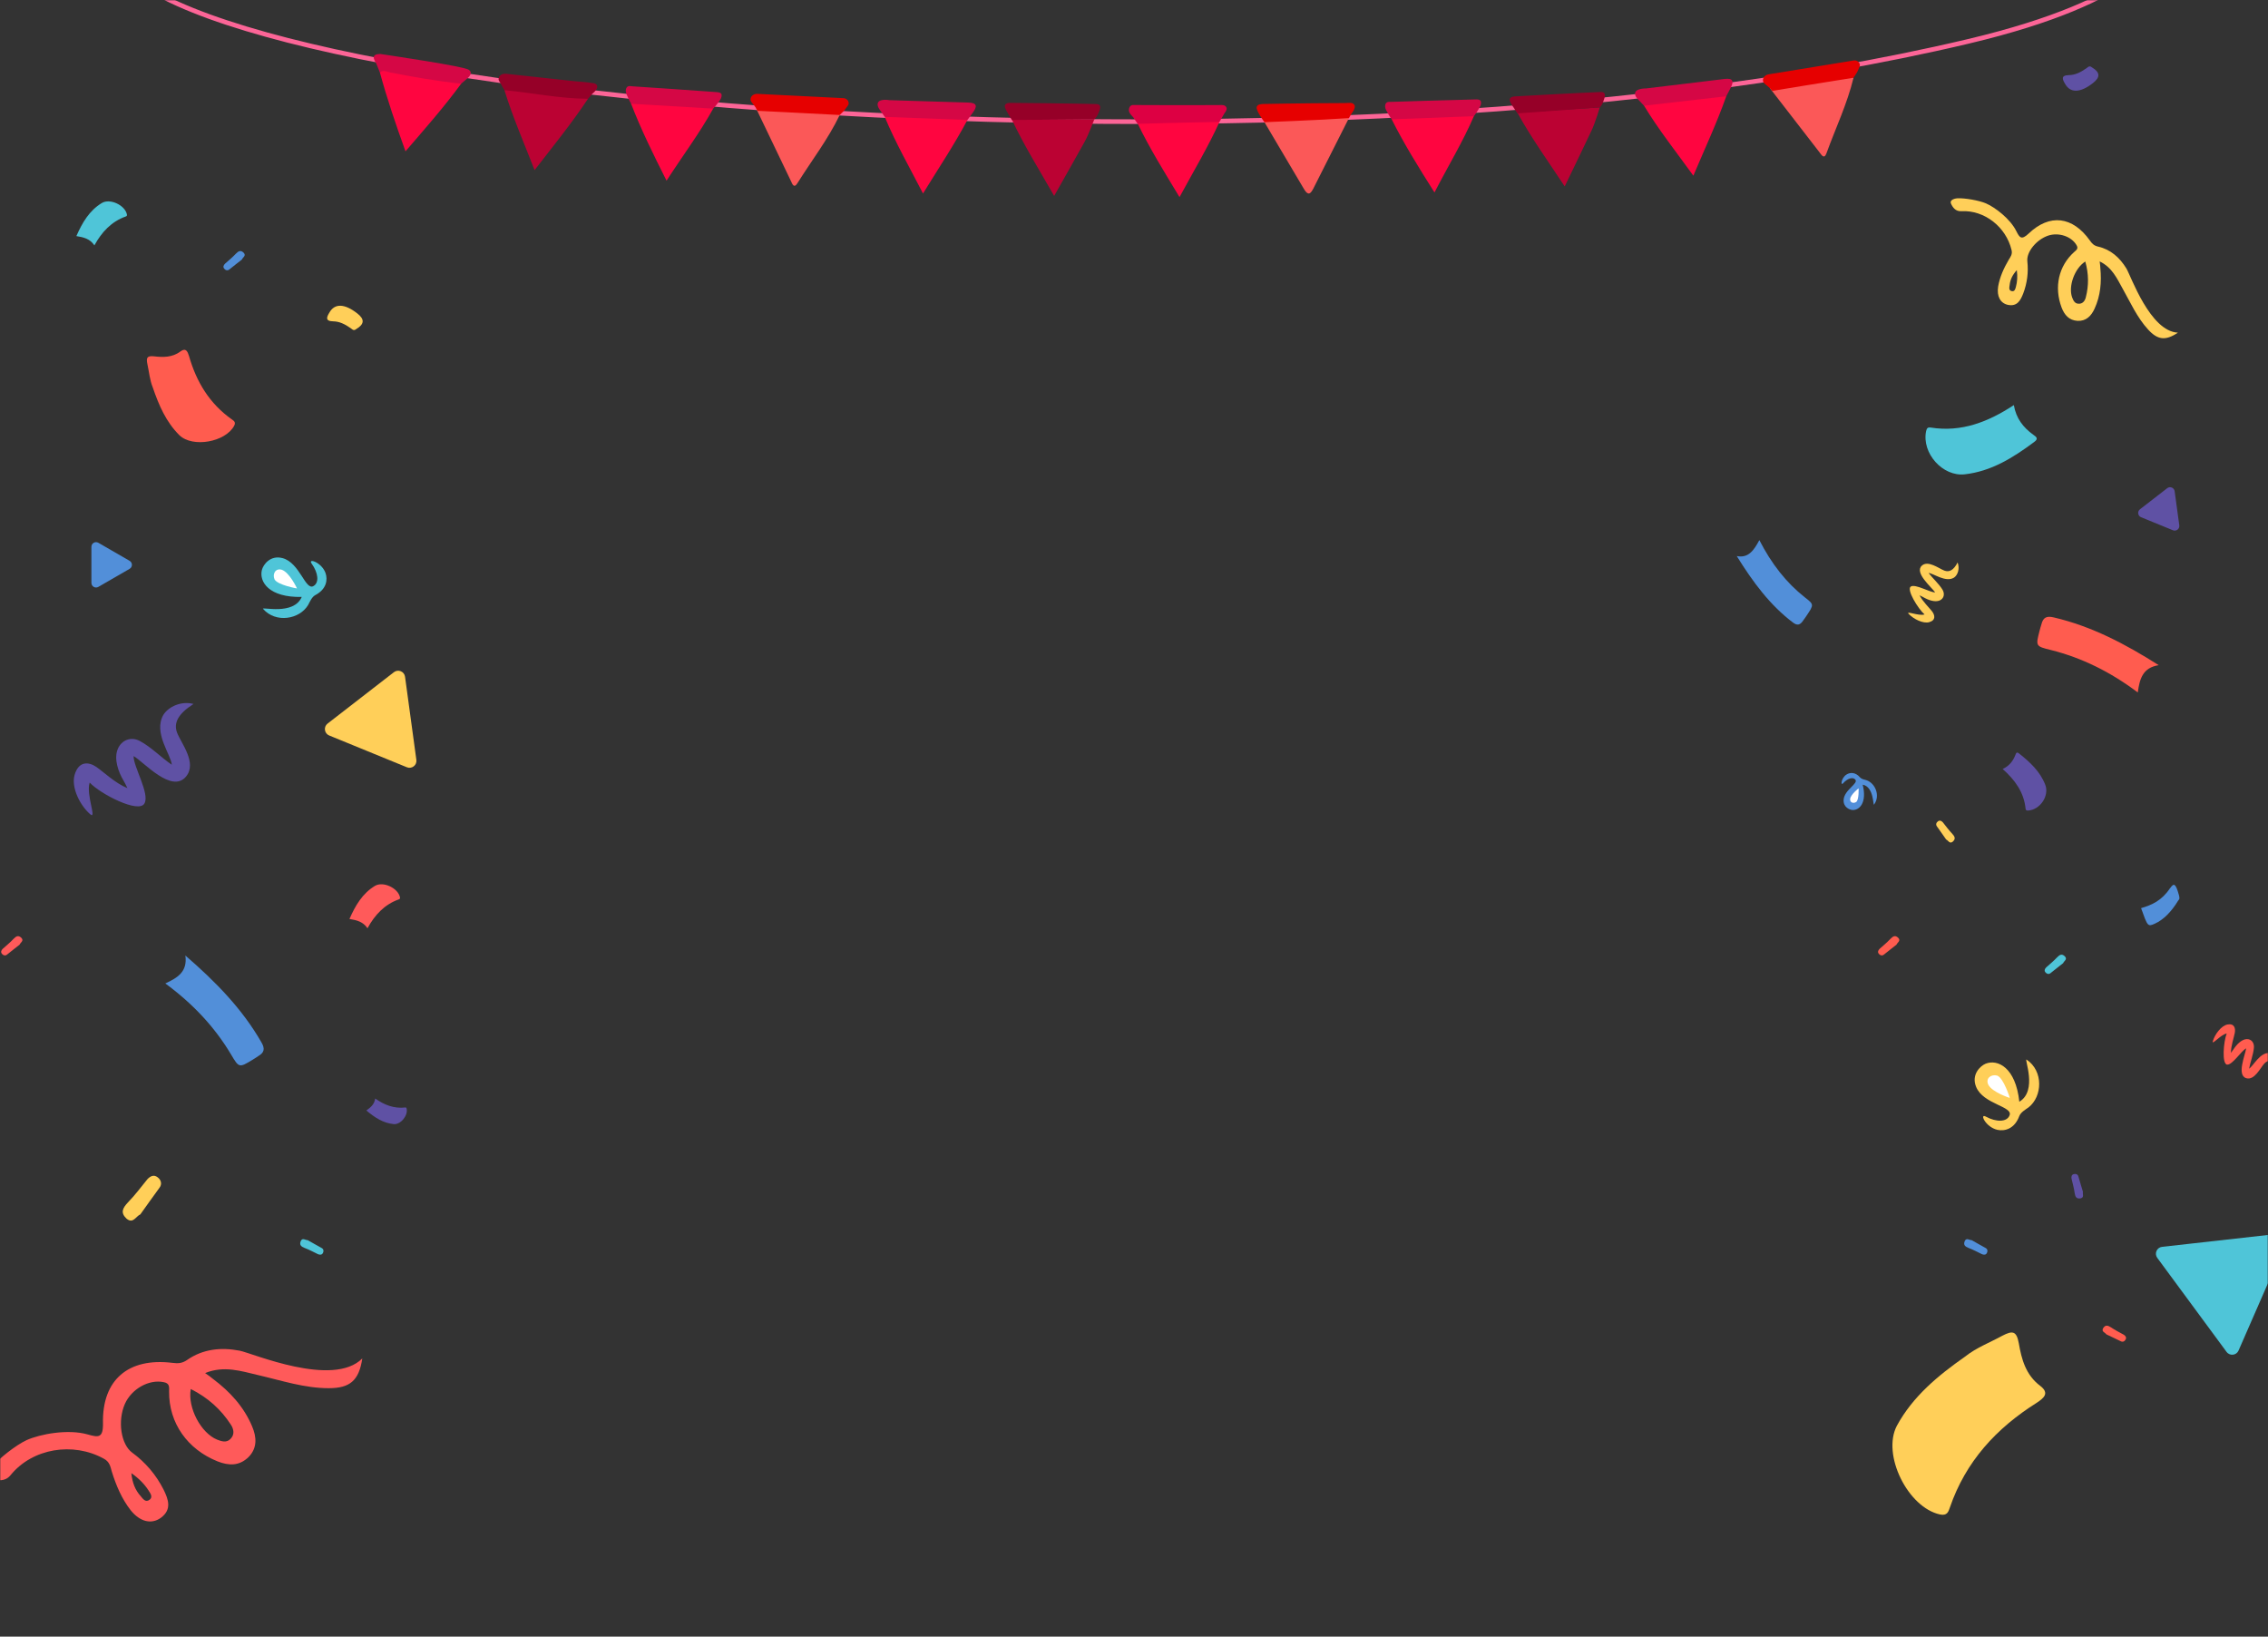 <svg width="980" height="707" viewBox="0 0 980 707" fill="none" xmlns="http://www.w3.org/2000/svg">
<rect x="0" y="0" width="980" height="707" fill="#333333" stroke="none"/>
<mask id="mask0" mask-type="alpha" maskUnits="userSpaceOnUse" x="0" y="0" width="980" height="707">
<rect width="980" height="707" rx="4" fill="white"/>
</mask>
<g mask="url(#mask0)">
<path d="M140.645 247.49C138.927 242.79 132.723 240.919 134.722 243.57C137.485 247.423 138.026 251.702 135.466 253.15C131.943 255.288 129.595 243.066 122.049 241.087C116.782 239.71 113.768 243.914 113.166 246.194C111.872 251.304 116.231 258.194 130.386 257.863C126.893 266.009 112.83 261.995 113.677 263.041C119.156 269.322 129.468 267.566 133.158 261.321C133.982 259.758 134.732 257.956 136.172 257.117C141.128 254.535 141.689 250.437 140.645 247.49Z" fill="#4FC5D8"/>
<path d="M128.33 254.184C128.487 254.266 119.903 252.74 118.612 250.262C117.634 247.949 119.034 245.291 121.783 246.14C125.157 247.318 128.33 254.184 128.33 254.184Z" fill="white"/>
<path d="M863.08 488.08C857.929 486.919 855.131 480.68 858.176 482.412C862.582 484.782 867.134 484.769 868.301 481.894C870.062 477.918 856.954 477.115 853.862 469.487C851.708 464.162 855.699 460.439 858.003 459.501C863.175 457.454 870.976 461.082 872.546 475.94C880.597 471.182 874.492 457.009 875.701 457.754C883.017 462.636 882.575 473.666 876.54 478.373C875.015 479.446 873.231 480.475 872.548 482.096C870.518 487.631 866.305 488.774 863.08 488.08Z" fill="#FFCF59"/>
<path d="M868.418 474.287C868.525 474.439 865.766 465.664 862.998 464.649C860.445 463.938 857.854 465.764 859.114 468.525C860.804 471.895 868.418 474.287 868.418 474.287Z" fill="white"/>
<path d="M104.524 112.116C102.71 113.497 100.975 114.939 99.099 116.399C98.393 116.992 97.515 116.823 96.922 116.116C96.25 115.349 96.578 114.593 97.205 113.939C98.8 112.516 100.474 111.153 101.911 109.608C103.043 108.46 103.968 107.91 105.275 109.163C106.521 110.496 104.895 111.139 104.524 112.116Z" fill="#528FD9"/>
<path d="M903.891 29.085C907.521 31.235 907.617 33.38 904.322 35.919C898.919 40.118 894.629 40.309 892.341 36.248C891.223 34.396 890.329 32.538 893.906 32.453C896.679 32.432 899.021 31.213 901.31 29.638C902.06 29.218 902.704 28.084 903.891 29.085Z" fill="#5F51A4"/>
<path d="M797.889 334.571C795.501 336.094 795.223 339.75 796.445 338.323C798.237 336.326 800.537 335.505 801.648 336.744C803.259 338.43 796.791 341.218 796.617 345.629C796.498 348.707 799.189 349.861 800.522 349.915C803.504 350.008 806.781 346.759 804.872 338.977C809.8 339.914 809.295 348.175 809.77 347.58C812.574 343.787 810.346 338.301 806.445 337.023C805.481 336.759 804.394 336.564 803.755 335.87C801.724 333.446 799.391 333.635 797.889 334.571Z" fill="#528FD9"/>
<path d="M803.09 340.561C803.116 340.465 803.318 345.394 802.106 346.41C800.947 347.232 799.308 346.782 799.442 345.16C799.682 343.152 803.09 340.561 803.09 340.561Z" fill="white"/>
<path d="M836.179 255.906C834.576 253.578 827.072 247.426 830.432 244.35C833.107 241.916 837.765 245.581 840.167 246.496C842.247 247.272 844.127 246.394 845.883 242.98C846.896 245.64 845.967 248.426 844.307 249.54C840.704 251.738 835.503 247.7 833.338 247.519C835.191 249.908 837.636 252.036 839.283 254.617C840.482 256.514 839.988 258.597 838.105 259.404C836.083 260.268 833.144 259.192 831.158 258.034C830.724 257.778 830.256 257.553 829.428 257.151C830.796 259.846 833.54 262.431 834.8 264.049C836.096 265.707 836.563 267.922 833.62 268.765C831.027 269.501 826.958 267.495 824.792 265.252C823.178 263.598 829.073 266.249 831.593 265.434C828.856 263.064 823.606 254.578 825.687 253.365C827.662 252.176 833.987 255.971 836.179 255.906Z" fill="#FFCF59"/>
<path d="M925.158 392.298C929.765 390.999 934.09 389.051 937.612 383.769C937.692 383.681 937.771 383.592 937.85 383.504C939.415 381.199 940.2 381.927 941.527 386.718C942.017 388.564 941.445 388.649 941.17 389.074C938.254 393.882 934.885 397.299 931.109 399.011C928.022 400.391 928 400.241 925.158 392.298Z" fill="#528FD9"/>
<path d="M840.92 362.646C839.641 360.758 838.297 358.946 836.942 356.993C836.389 356.256 836.606 355.388 837.344 354.835C838.147 354.206 838.884 354.575 839.502 355.237C840.836 356.908 842.104 358.655 843.568 360.174C844.652 361.368 845.15 362.322 843.827 363.558C842.427 364.729 841.874 363.069 840.92 362.646Z" fill="#FFCF59"/>
<path d="M851.958 535.736C853.926 536.888 855.92 537.944 857.984 539.122C858.801 539.55 858.979 540.426 858.551 541.243C858.098 542.157 857.273 542.141 856.43 541.81C854.507 540.877 852.61 539.848 850.634 539.107C849.141 538.498 848.28 537.851 848.942 536.165C849.701 534.505 850.914 535.765 851.958 535.736Z" fill="#528FD9"/>
<path d="M132.958 535.736C134.926 536.888 136.92 537.944 138.984 539.122C139.801 539.55 139.979 540.426 139.551 541.243C139.098 542.157 138.273 542.141 137.43 541.81C135.507 540.877 133.61 539.848 131.634 539.107C130.141 538.498 129.28 537.851 129.942 536.165C130.701 534.505 131.914 535.765 132.958 535.736Z" fill="#4FC5D8"/>
<path d="M900.04 514.844C899.351 512.67 898.761 510.493 898.068 508.219C897.831 507.328 897.015 506.961 896.124 507.198C895.133 507.439 894.966 508.246 895.103 509.141C895.589 511.223 896.174 513.301 896.46 515.391C896.725 516.982 897.166 517.964 898.956 517.691C900.742 517.317 899.782 515.855 900.04 514.844Z" fill="#5F51A4"/>
<path d="M910.171 576.437C912.245 577.384 914.256 578.409 916.407 579.42C917.226 579.842 918.046 579.484 918.468 578.664C918.954 577.768 918.468 577.102 917.712 576.603C915.843 575.566 913.909 574.606 912.168 573.415C910.811 572.545 909.786 572.212 908.788 573.723C907.866 575.298 909.595 575.567 910.171 576.437Z" fill="#FF5C4F"/>
<path d="M158.785 401C156.925 398.16 154.085 397.475 151 396.985C153.546 391.207 156.582 385.968 162.017 382.688C165.542 380.582 172.005 383.618 172.838 387.633C172.936 388.172 172.74 388.367 172.348 388.514C166.13 390.718 161.968 395.222 158.785 401Z" fill="#FF5A5A"/>
<path d="M162.114 474.541C161.814 477.019 160.171 478.389 158.304 479.708C161.853 482.708 165.549 485.194 170.184 485.61C173.184 485.866 176.444 481.773 175.687 478.849C175.576 478.461 175.384 478.395 175.079 478.424C170.278 478.973 166.081 477.336 162.114 474.541Z" fill="#5F51A4"/>
<path d="M39.5 236.206C39.5 234.666 41.167 233.704 42.5 234.474L56 242.268C57.333 243.038 57.333 244.962 56 245.732L42.5 253.526C41.167 254.296 39.5 253.334 39.5 251.794L39.5 236.206Z" fill="#528FD9"/>
<path d="M170.209 290.377C172.035 288.963 174.707 290.056 175.019 292.344L179.911 328.266C180.222 330.555 177.94 332.322 175.803 331.448L142.247 317.723C140.109 316.849 139.72 313.989 141.545 312.575L170.209 290.377Z" fill="#FFCF59"/>
<path d="M865.342 332.195C868.219 330.886 869.825 328.758 870.853 326.123C871.169 325.214 871.476 324.693 872.474 325.53C877.176 329.239 881.516 333.263 883.75 338.997C885.61 343.73 881.558 349.858 876.3 350.145C875.584 350.169 875.308 349.967 875.249 349.323C874.55 342.249 870.639 336.901 865.342 332.195Z" fill="#5F51A4"/>
<path d="M936.454 210.889C937.671 209.946 939.452 210.675 939.66 212.2L941.669 226.95C941.877 228.475 940.355 229.654 938.93 229.071L925.152 223.436C923.727 222.853 923.467 220.946 924.685 220.003L936.454 210.889Z" fill="#5F51A4"/>
<path d="M932.155 543.385C930.785 541.526 931.941 538.88 934.236 538.623L984.398 533.001C986.693 532.744 988.406 535.068 987.481 537.184L967.269 583.437C966.344 585.553 963.475 585.874 962.105 584.015L932.155 543.385Z" fill="#4FC5D8"/>
<path d="M891.475 416.081C889.661 417.463 887.925 418.904 886.05 420.365C885.344 420.958 884.465 420.788 883.873 420.082C883.201 419.315 883.529 418.558 884.156 417.905C885.751 416.482 887.425 415.119 888.861 413.574C889.993 412.426 890.919 411.875 892.226 413.129C893.472 414.462 891.845 415.105 891.475 416.081Z" fill="#4FC5D8"/>
<path d="M60.642 524.599C63.311 520.743 66.112 517.044 68.937 513.055C70.089 511.548 69.66 509.76 68.153 508.608C66.515 507.299 64.991 508.043 63.707 509.392C60.931 512.801 58.288 516.368 55.247 519.463C52.994 521.895 51.949 523.849 54.647 526.417C57.502 528.853 58.671 525.451 60.642 524.599Z" fill="#FFCF59"/>
<path d="M8.475 408.081C6.661 409.463 4.925 410.904 3.05 412.365C2.344 412.958 1.465 412.788 0.873 412.082C0.201 411.315 0.529 410.558 1.156 409.905C2.751 408.482 4.425 407.119 5.861 405.574C6.993 404.426 7.919 403.875 9.226 405.129C10.472 406.462 8.845 407.105 8.475 408.081Z" fill="#FF5A5A"/>
<path d="M819.475 408.081C817.661 409.463 815.925 410.904 814.05 412.365C813.344 412.958 812.465 412.788 811.873 412.082C811.201 411.315 811.529 410.558 812.156 409.905C813.751 408.482 815.425 407.119 816.861 405.574C817.993 404.426 818.919 403.875 820.226 405.129C821.472 406.462 819.845 407.105 819.475 408.081Z" fill="#FF5C4F"/>
<path d="M970.563 452.882C970.19 455.684 966.29 464.57 970.68 465.788C974.168 466.744 976.658 461.367 978.384 459.462C979.886 457.827 981.96 457.757 985.073 460.004C984.77 457.174 982.679 455.112 980.695 454.872C976.486 454.546 973.681 460.503 971.833 461.646C972.402 458.677 973.616 455.671 973.914 452.624C974.123 450.39 972.738 448.757 970.694 448.891C968.5 449.038 966.368 451.329 965.123 453.262C964.852 453.687 964.537 454.099 963.982 454.834C963.979 451.811 965.253 448.263 965.642 446.249C966.046 444.184 965.458 441.999 962.453 442.581C959.808 443.101 957.091 446.733 956.177 449.714C955.488 451.92 959.541 446.885 962.156 446.469C960.791 449.822 959.958 459.766 962.363 459.904C964.663 460.068 968.58 453.818 970.563 452.882Z" fill="#FF5C4F"/>
<path d="M66.022 167.393C68.605 174.967 71.73 182.266 77.509 188.001C83.228 193.545 97.412 190.987 101.177 183.939C101.964 182.435 101.152 181.851 100.215 181.202C90.534 174.384 84.854 164.951 81.672 153.792C81.044 151.788 80.315 150.13 78.008 151.796C74.448 154.483 70.433 154.379 66.52 153.928C63.489 153.62 63.156 154.563 63.676 157.229C64.437 160.659 64.69 164.142 66.022 167.393Z" fill="#FF5C4F"/>
<path d="M849.093 586.048C837.455 594.22 826.555 603.18 819.645 615.889C813.03 628.402 824.445 651.329 838.34 654.248C841.297 654.842 841.89 653.167 842.532 651.245C849.35 631.34 862.62 616.961 880.075 605.985C883.182 603.918 885.648 601.85 881.659 598.742C875.305 594.005 873.487 587.104 872.31 580.203C871.329 574.88 869.555 574.78 865.265 576.994C859.792 579.995 853.975 582.159 849.093 586.048Z" fill="#FFCF59"/>
<path d="M153.891 142.179C157.521 140.028 157.617 137.883 154.322 135.345C148.919 131.146 144.629 130.955 142.341 135.016C141.223 136.868 140.329 138.726 143.906 138.811C146.679 138.832 149.021 140.05 151.31 141.626C152.06 142.046 152.704 143.18 153.891 142.179Z" fill="#FFCF59"/>
<path d="M40.785 106C38.925 103.16 36.085 102.475 33 101.985C35.546 96.207 38.582 90.968 44.017 87.688C47.542 85.582 54.005 88.618 54.838 92.633C54.935 93.172 54.74 93.368 54.348 93.514C48.13 95.718 43.968 100.222 40.785 106Z" fill="#4FC5D8"/>
<path d="M907.262 112.932C912.604 115.467 914.731 120.274 917.204 124.707C920.603 130.751 923.422 137.138 928.182 142.343C932.262 146.804 935.65 147.358 941.071 143.7C929.03 143.168 920.774 119.201 918.804 115.965C915.942 111.303 912.043 107.759 906.536 106.515C904.856 106.121 904.008 105.296 903.051 103.92C895.623 93.482 885.712 92.149 876.531 100.932C873.41 103.872 872.622 102.578 871.244 99.836C868.59 94.484 862.01 89.523 858.052 87.822C854.938 86.527 848.982 85.523 845.804 85.652C844.901 85.715 842.331 86.22 843.008 87.918C843.699 89.498 844.948 91.388 847.473 91.235C857.507 90.674 866.817 98.074 869.184 107.982C869.662 109.833 868.74 110.967 867.988 112.183C865.847 115.845 864.11 119.619 863.399 123.763C862.739 127.973 864.321 130.98 867.629 131.703C871.64 132.517 873.073 129.718 874.221 126.823C875.931 122.33 876.534 117.635 876.014 112.856C875.573 108.862 879.899 103.512 885.012 101.783C889.56 100.279 894.992 102.11 897.203 105.794C898.196 107.353 897.284 107.952 896.275 108.836C889.467 114.941 887.52 124.057 890.808 132.831C892.059 136.093 894.033 138.375 897.702 138.607C901.436 138.789 903.646 136.448 905.058 133.348C907.623 127.772 908.142 121.873 907.554 115.773C907.542 114.936 907.413 114.085 907.262 112.932ZM901.054 112.97C902.569 118.354 902.574 123.425 901.273 128.448C900.894 130.01 899.891 131.313 898.116 131.204C896.508 131.177 895.853 129.78 895.365 128.465C893.642 123.769 896.376 115.948 901.054 112.97ZM871.466 116.686C871.823 119.476 871.654 121.721 871.082 123.855C870.844 124.779 870.576 125.937 869.402 125.787C867.825 125.525 868.241 124.146 868.377 123.09C868.597 120.911 869.521 118.823 871.466 116.686Z" fill="#FFCF59"/>
<path d="M88.63 593.157C96.796 589.82 104.233 592.31 111.606 594.044C121.686 596.376 131.56 599.693 142.084 599.681C151.104 599.671 155.123 596.494 156.543 586.84C143.846 599.576 109.128 584.57 103.58 583.488C95.564 581.952 87.737 582.686 80.827 587.505C78.703 588.959 76.941 589.064 74.462 588.735C55.486 586.423 44.051 596.006 44.497 614.958C44.597 621.355 42.378 620.922 37.97 619.683C29.404 617.224 17.317 619.488 11.462 622.138C6.903 624.269 -0.193 629.823 -3.248 633.455C-4.086 634.514 -6.115 637.855 -3.563 638.816C-1.126 639.643 2.213 640.168 4.584 637.231C14.058 625.608 31.577 622.79 44.877 630.146C47.398 631.481 47.721 633.637 48.304 635.69C50.187 641.732 52.599 647.442 56.451 652.394C60.428 657.355 65.333 658.636 69.456 655.718C74.387 652.115 72.744 647.72 70.708 643.544C67.476 637.141 62.908 631.754 57.118 627.52C52.272 623.99 50.727 613.842 53.964 606.466C56.88 599.942 64.361 595.797 70.646 597.065C73.363 597.539 73.105 599.146 73.066 601.147C72.946 614.792 81.035 626.104 94.011 631.305C98.866 633.207 103.366 633.327 107.312 629.517C111.268 625.583 110.91 620.794 108.914 616.12C105.349 607.685 99.369 601.18 92.054 595.693C91.12 594.865 90.051 594.151 88.63 593.157ZM82.427 600.038C89.886 603.783 95.48 608.878 99.707 615.363C101.046 617.352 101.474 619.768 99.568 621.615C97.922 623.359 95.723 622.677 93.783 621.891C86.875 619.068 81.005 608.189 82.427 600.038ZM56.765 636.385C60.2 638.797 62.504 641.241 64.28 644.018C65.059 645.209 66.066 646.67 64.72 647.812C62.845 649.287 61.744 647.442 60.716 646.23C58.536 643.796 57.164 640.677 56.765 636.385Z" fill="#FF5A5A"/>
<path d="M57.74 326.616C62.289 329.29 74.203 342.92 80.396 335.453C85.296 329.513 78.207 321.018 76.477 316.408C75.011 312.414 76.81 308.434 83.618 304.109C78.393 302.697 72.854 305.214 70.597 308.806C66.13 316.555 73.941 326.055 74.227 330.359C69.566 327.197 65.44 322.785 60.391 320.081C56.681 318.118 52.546 319.596 50.888 323.565C49.113 327.827 51.142 333.477 53.365 337.195C53.858 338.006 54.286 338.893 55.055 340.461C49.771 338.344 44.753 333.439 41.594 331.288C38.36 329.072 33.997 328.653 32.233 334.759C30.691 340.137 34.522 347.838 38.883 351.663C42.099 354.518 37.055 343.3 38.749 338.051C43.344 342.992 59.947 351.55 62.415 347.089C64.831 342.844 57.538 331.032 57.74 326.616Z" fill="#5F51A4"/>
<path d="M870.176 175C871.176 180.8 874.276 184.7 878.576 187.8C880.076 188.8 880.876 189.6 878.876 191C869.876 197.7 860.476 203.6 848.976 204.9C839.476 206 830.276 195.8 832.276 186.2C832.576 184.9 833.076 184.5 834.276 184.7C847.476 186.8 859.076 182.3 870.176 175Z" fill="#4FC5D8"/>
<path d="M923.733 299.127C924.552 293.298 925.802 288.457 932.77 287.339C918.175 278.09 903.733 270.536 887.507 266.739C884.28 265.939 882.806 266.786 882.097 269.709C881.828 270.718 881.456 271.63 881.284 272.536C879.588 279.092 879.591 279.192 886.144 280.789C899.656 284.169 911.952 290.289 923.733 299.127Z" fill="#FF5C4F"/>
<path d="M760.215 233.32C757.855 237.721 755.51 241.221 750.457 240.215C757.445 251.517 764.855 261.433 774.636 268.852C776.566 270.364 777.824 270.093 779.21 267.967C779.704 267.239 780.238 266.617 780.635 265.945C783.814 261.206 783.843 261.126 779.913 258.079C771.837 251.726 765.431 243.531 760.215 233.32Z" fill="#528FD9"/>
<path d="M71.433 424.841C76.776 422.374 81.05 419.779 80.108 412.785C93.179 424.087 104.581 435.732 112.902 450.171C114.599 453.029 114.215 454.685 111.621 456.208C110.732 456.757 109.967 457.376 109.149 457.802C103.362 461.32 103.266 461.346 99.845 455.533C92.706 443.573 83.296 433.568 71.433 424.841Z" fill="#528FD9"/>
<path d="M48.135 -28.446C31.682 39.446 550.364 88.907 850.344 17.905C926.465 -0.112 932.615 -22.547 932.615 -22.547" stroke="#FC6597" stroke-width="2"/>
<path d="M582.864 51.017C577.701 61.207 572.538 71.397 567.369 81.688C565.767 84.791 564.64 83.617 563.371 81.531C557.673 71.947 552.074 62.369 546.376 52.785C547.364 51.445 548.88 51.242 550.39 51.138C560.253 50.468 570.165 50.603 580.015 50.133C581.019 50.097 582.004 50.36 582.864 51.017Z" fill="#FB5858"/>
<path d="M582.864 51.017C570.711 51.88 546.376 52.785 546.376 52.785C546.376 52.785 542.766 47.964 543.001 46.366C543.206 44.971 545.022 44.954 546.026 44.918C557.766 44.669 579.284 44.481 580.892 44.531C582.5 44.581 584.437 43.958 585.231 45.357C585.989 46.691 583.99 49.085 583.99 49.085L582.864 51.017Z" fill="#E60000"/>
<path d="M526.939 52.65C522.015 63.509 515.912 73.632 509.668 85.152C503.088 74.253 496.785 64.161 491.601 53.403C492.075 50.916 494.174 50.978 495.873 51.029C504.27 51.278 512.684 50.927 521.095 50.676C523.194 50.738 525.393 50.803 526.939 52.65Z" fill="#FF0540"/>
<path d="M529.889 47.635C529.433 48.684 529.367 48.369 528.837 49.354C528.308 50.339 526.939 52.65 526.939 52.65C526.939 52.65 503.715 53.111 491.598 53.503C490.928 52.483 489.585 50.542 489.585 50.542C489.585 50.542 487.675 48.87 487.775 47.487C487.944 45.14 489.739 45.369 489.739 45.369C489.739 45.369 515.146 45.497 527.955 45.377C529.457 45.321 530.426 46.4 529.889 47.635Z" fill="#DD0043"/>
<path d="M472.847 51.555C472.847 51.555 470.417 58.081 468.749 61.099C464.53 68.744 460.209 76.29 455.498 84.641C448.976 73.21 442.567 62.977 437.349 51.932C436.844 51.437 437.344 51.432 437.344 51.432L471.347 51.571L472.847 51.555Z" fill="#BB0233"/>
<path d="M437.249 51.833C436.538 50.84 436.352 50.395 435.823 49.448C435.168 48.275 434.807 47.959 434.291 46.464C433.775 44.969 435.166 44.455 436.27 44.443C438.77 44.416 465.675 44.731 473.378 44.949C476.777 44.913 475.011 47.842 474.326 49.539C473.912 50.565 472.847 51.555 472.847 51.555C472.847 51.555 448.988 51.708 437.249 51.833Z" fill="#960028"/>
<path d="M691.275 46.387C691.275 46.387 689.274 53.057 687.805 56.177C684.092 64.08 680.271 71.891 676.111 80.53C668.861 69.546 661.8 59.752 655.877 49.069C655.34 48.608 655.839 48.57 655.839 48.57L689.779 46.5L691.275 46.387Z" fill="#BB0233"/>
<path d="M655.77 48.976C654.996 48.032 654.782 47.6 654.192 46.689C653.462 45.562 653.082 45.269 652.47 43.811C651.858 42.353 653.212 41.749 654.313 41.666C656.806 41.477 683.675 40.043 691.375 39.76C694.765 39.504 693.193 42.541 692.62 44.279C692.274 45.33 691.275 46.387 691.275 46.387C691.275 46.387 667.476 48.09 655.77 48.976Z" fill="#960028"/>
<path d="M418.029 51.815C412.333 62.526 405.624 72.557 398.834 83.589C392.913 72.1 386.911 61.613 382.298 50.499C383.667 48.873 385.465 48.738 387.27 49.004C394.39 49.968 401.477 49.232 408.581 49.396C411.983 49.431 415.38 49.266 418.029 51.815Z" fill="#FF0540"/>
<path d="M418.03 51.816L382.298 50.499L380.241 47.538C380.241 47.538 378.722 45.724 379.38 44.337C380.235 42.532 384.26 43.26 384.26 43.26C395.668 43.689 407.08 43.908 418.486 44.305C422.169 44.434 422.418 45.901 420.272 48.772C418.126 51.643 418.03 51.816 418.03 51.816Z" fill="#D50745"/>
<path d="M745.909 41.596C741.884 53.041 736.756 63.964 731.698 75.89C724.12 65.42 716.613 55.952 710.384 45.656C711.494 43.843 713.251 43.44 715.076 43.432C722.26 43.316 729.156 41.526 736.205 40.622C739.573 40.146 742.907 39.473 745.909 41.596Z" fill="#FF0540"/>
<path d="M745.909 41.596L710.384 45.657L707.906 43.038C707.906 43.038 706.133 41.472 706.574 40.002C707.15 38.089 711.238 38.205 711.238 38.205C722.581 36.917 733.896 35.421 745.233 34.103C748.894 33.677 749.36 35.091 747.669 38.251C745.978 41.411 745.909 41.596 745.909 41.596Z" fill="#D50745"/>
<path d="M362.84 49.678C357.828 60.127 350.752 69.271 344.609 79.072C343.029 81.65 342.321 79.381 341.764 78.206C336.659 67.635 331.654 57.06 326.549 46.489C333.432 45.963 340.281 46.841 347.206 47.214C350.517 47.358 353.732 47.606 357.033 47.55C359.231 47.446 361.443 47.642 362.84 49.678Z" fill="#FB5858"/>
<path d="M362.841 49.679C353.104 49.138 327.315 47.868 327.315 47.868L326.55 46.489C326.55 46.489 326.012 45.714 325.694 45.329C325.052 44.458 324.085 43.683 324.358 42.489C324.663 41.157 325.966 40.51 327.27 40.549C339.613 41.166 352.056 41.779 364.399 42.397C365.602 42.44 366.611 43.279 366.7 44.49C366.766 45.379 366.165 45.782 365.696 46.54C364.824 47.949 363.792 48.633 362.841 49.679Z" fill="#E60000"/>
<path d="M800.905 33.584C798.194 44.85 793.192 55.275 789.239 66.146C788.234 68.997 787.066 66.927 786.276 65.895C779.069 56.629 771.959 47.337 764.752 38.071C771.371 36.115 778.252 35.537 785.102 34.451C788.369 33.898 791.565 33.467 794.781 32.72C796.908 32.158 799.112 31.886 800.905 33.584Z" fill="#FB5858"/>
<path d="M800.906 33.584C791.272 35.096 765.79 39.258 765.79 39.258L764.752 38.071C764.752 38.071 764.064 37.426 763.672 37.116C762.862 36.399 761.754 35.844 761.771 34.618C761.79 33.252 762.929 32.347 764.211 32.112C776.409 30.129 788.704 28.12 800.903 26.137C802.088 25.927 803.25 26.536 803.592 27.702C803.842 28.557 803.339 29.077 803.039 29.917C802.482 31.477 801.617 32.361 800.906 33.584Z" fill="#E60000"/>
<path d="M308.167 46.923C302.304 57.531 295.056 67.147 288.013 78.051C282.277 66.677 276.995 55.968 272.679 44.779C273.587 43.602 274.882 43.498 276.286 43.484C285.138 43.771 294.006 44.257 302.874 44.743C304.792 44.889 306.718 45.134 308.167 46.923Z" fill="#FF0540"/>
<path d="M308.167 46.923C296.269 46.181 284.613 45.556 272.714 44.813C272.027 43.765 270.763 40.789 270.763 40.789C270.763 40.789 269.925 39.067 270.8 37.789C271.48 36.797 272.806 37.314 273.806 37.326C274.807 37.338 298.784 39.008 309.279 39.763C311.596 39.877 312.001 40.422 311.754 41.794C311.626 42.504 311.146 43.193 310.73 43.781C309.815 45.074 309.205 45.763 308.167 46.923Z" fill="#D50745"/>
<path d="M636.862 50.194C632.061 61.323 625.785 71.6 619.839 83.139C613.021 72.378 606.72 62.235 601.333 51.522C602.122 50.261 603.401 50.031 604.797 49.881C613.634 49.303 622.508 48.922 631.381 48.541C633.304 48.499 635.245 48.555 636.862 50.194Z" fill="#FF0540"/>
<path d="M636.861 50.194C624.947 50.616 613.286 51.13 601.371 51.552C600.585 50.575 599.038 47.737 599.038 47.737C599.038 47.737 598.035 46.104 598.782 44.747C599.361 43.694 600.732 44.079 601.728 43.993C602.725 43.908 626.751 43.231 637.269 42.96C639.586 42.847 640.043 43.35 639.931 44.739C639.873 45.458 639.462 46.191 639.105 46.817C638.321 48.193 637.781 48.938 636.861 50.194Z" fill="#D50745"/>
<path d="M254.076 42.662C247.128 53.126 239.231 62.849 230.993 73.495C226.317 61.468 221.506 50.453 217.966 38.955C219.474 37.456 221.402 37.834 223.124 38.124C232.439 39.634 241.99 40.127 251.299 41.537C252.409 41.666 253.32 41.809 254.076 42.662Z" fill="#BB0233"/>
<path d="M254.076 42.663C241.949 42.635 230.063 40.087 217.966 38.955C217.404 37.989 216.937 37.279 216.384 36.15C215.983 35.329 215.374 34.917 215.446 34.005C215.568 32.455 217.102 31.695 218.818 31.886C228.706 32.959 248.483 35.103 248.483 35.103C248.483 35.103 253.331 35.423 256.37 35.931C257.686 36.148 258.233 36.821 258.004 37.938C257.588 39.267 255.993 40.429 255.993 40.429C255.993 40.429 254.83 41.913 254.076 42.663Z" fill="#960028"/>
<path d="M199.27 36.151C191.939 46.176 183.755 55.458 175.213 65.365C171.006 53.726 167.241 42.658 164.159 31.342C164.728 29.398 166.338 29.489 167.855 29.685C177.304 31.543 186.825 32.995 196.347 34.447C197.565 34.664 198.597 35.095 199.27 36.151Z" fill="#FF0540"/>
<path d="M199.271 36.151C188.872 35.06 178.624 33.257 168.363 31.254C167.039 30.944 165.574 30.042 164.16 31.342C163.672 30.072 163.077 28.71 162.589 27.44C161.241 25.328 160.506 23.373 164.311 23.313C169.383 24.07 199.922 28.584 202.427 30.076C204.932 31.567 201.921 33.865 201.921 33.865C201.921 33.865 200.221 35.385 199.271 36.151Z" fill="#D50745"/>
</g>
</svg>
